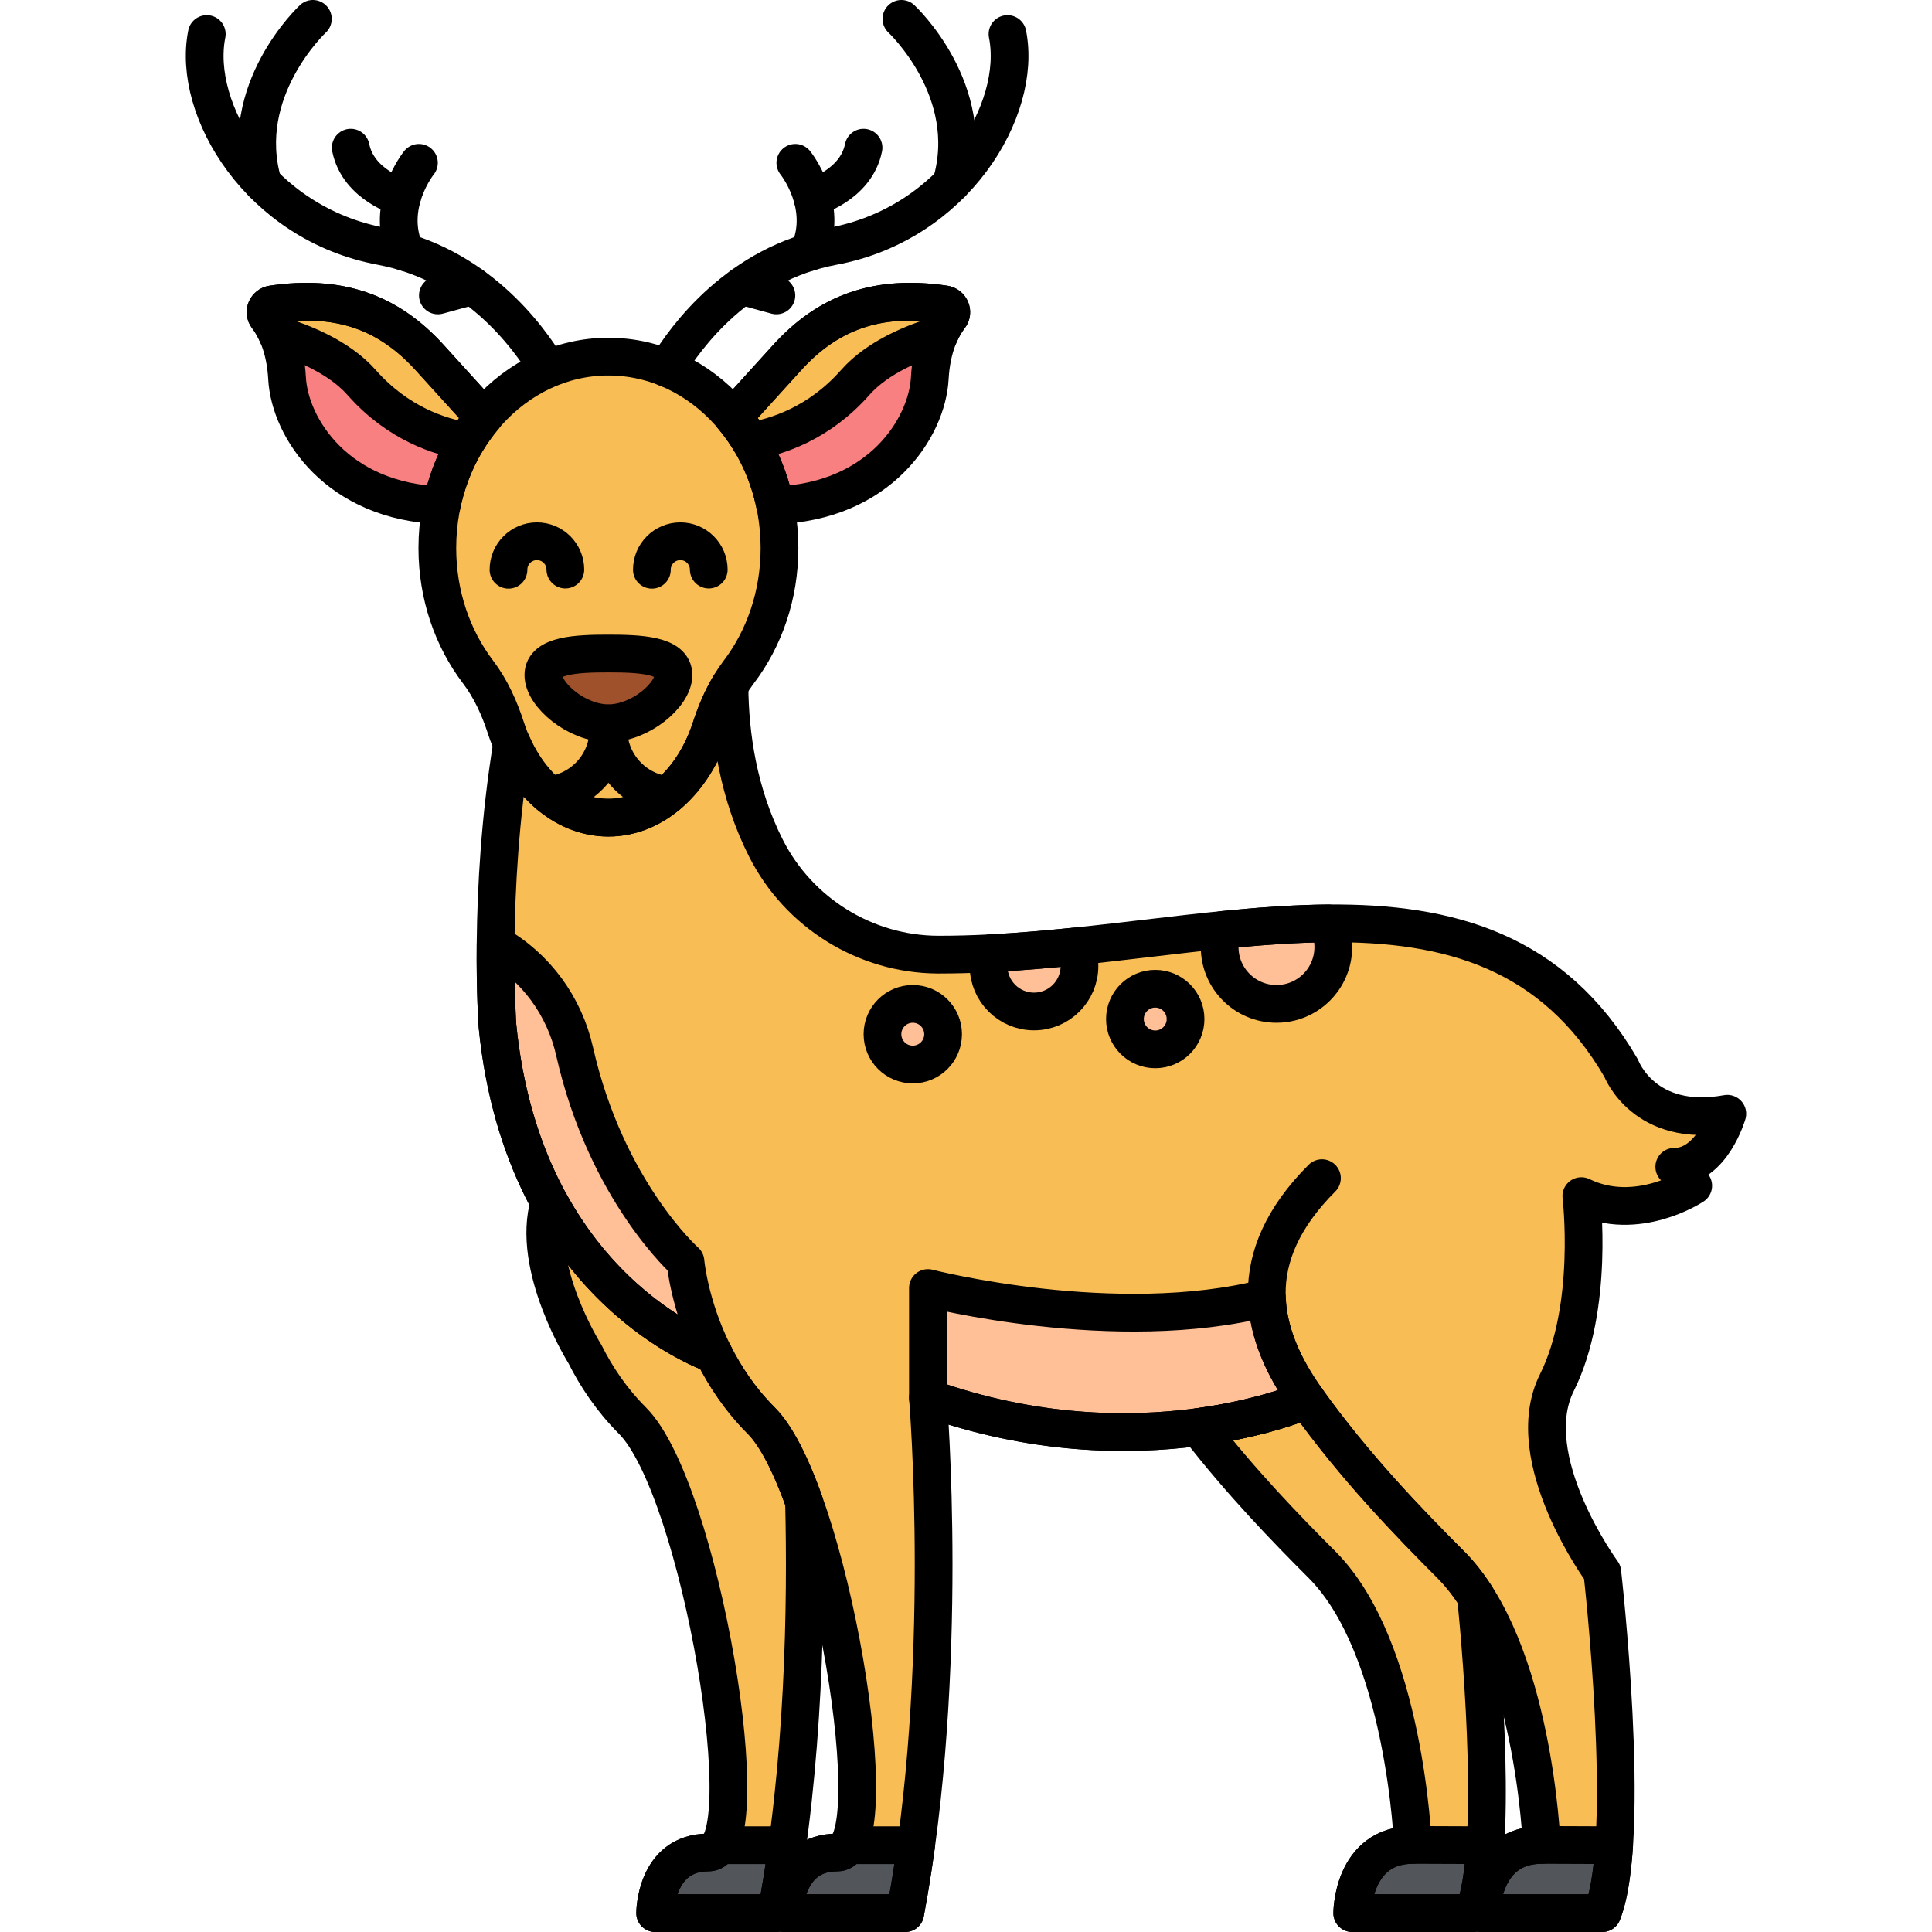 <?xml version="1.0" encoding="utf-8"?>
<!-- Generator: Adobe Illustrator 22.0.0, SVG Export Plug-In . SVG Version: 6.00 Build 0)  -->
<svg version="1.1" xmlns="http://www.w3.org/2000/svg" xmlns:xlink="http://www.w3.org/1999/xlink" x="0px" y="0px"
	 viewBox="0 0 256 256" style="enable-background:new 0 0 256 256;" xml:space="preserve">
<style type="text/css">
	.st0{fill:#F9BD55;}
	.st1{fill:#F4DBCE;}
	.st2{fill:#52565B;}
	.st3{fill:#FD605B;}
	.st4{fill:#F98080;}
	.st5{fill:#F9E63A;}
	.st6{fill:#039BE6;}
	.st7{fill:none;stroke:#000000;stroke-width:5;stroke-linecap:round;stroke-linejoin:round;stroke-miterlimit:10;}
	.st8{fill:#7D3D1A;}
	.st9{fill:#EAA250;}
	.st10{fill:#DD7F57;}
	.st11{fill:#FFC097;}
	.st12{fill:#F49667;}
	.st13{fill:#F89422;}
	.st14{fill:#E3E4E5;}
	.st15{fill:#6E7175;}
	.st16{fill:#46BAF9;}
	.st17{fill:#D9F3FF;}
	.st18{fill:#828487;}
	.st19{fill:#A8AEB2;}
	.st20{fill:#C9CDD1;}
	.st21{fill:#8CD8F9;}
	.st22{fill:#1AA7E5;}
	.st23{fill:#ACE7FC;}
	.st24{fill:#FFFFFF;}
	.st25{fill:#9E512B;}
	.st26{fill:#7ED5FC;}
	.st27{fill:#7CCC4E;}
	.st28{fill:#3AA03A;}
	.st29{fill:#FCB1B1;}
	.st30{fill:#F76E23;}
	.st31{fill:#C16A44;}
	.st32{fill:#B796EA;}
</style>
<g id="Layer_1">
</g>
<g id="Layer_2">
</g>
<g id="Layer_3">
</g>
<g id="Layer_4">
</g>
<g id="Layer_5">
</g>
<g id="Layer_6">
</g>
<g id="Layer_7">
</g>
<g id="Layer_8">
</g>
<g id="Layer_9">
</g>
<g id="Layer_10">
</g>
<g id="Layer_11">
</g>
<g id="Layer_12">
</g>
<g id="Layer_13">
</g>
<g id="Layer_14">
</g>
<g id="Layer_15">
</g>
<g id="Layer_16">
</g>
<g id="Layer_17">
</g>
<g id="Layer_18">
</g>
<g id="Layer_19">
</g>
<g id="Layer_20">
</g>
<g id="Layer_21">
</g>
<g id="Layer_22">
</g>
<g id="Layer_23">
</g>
<g id="Layer_24">
</g>
<g id="Layer_25">
</g>
<g id="Layer_26">
</g>
<g id="Layer_27">
</g>
<g id="Layer_28">
</g>
<g id="Layer_29">
</g>
<g id="Layer_30">
</g>
<g id="Layer_31">
</g>
<g id="Layer_32">
</g>
<g id="Layer_33">
</g>
<g id="Layer_34">
</g>
<g id="Layer_35">
</g>
<g id="Layer_36">
</g>
<g id="Layer_37">
</g>
<g id="Layer_38">
</g>
<g id="Layer_39">
</g>
<g id="Layer_40">
</g>
<g id="Layer_41">
</g>
<g id="Layer_42">
</g>
<g id="Layer_43">
</g>
<g id="Layer_44">
</g>
<g id="Layer_45">
</g>
<g id="Layer_46">
</g>
<g id="Layer_47">
</g>
<g id="Layer_48">
	<g>
		<path class="st4" d="M125.155,40.33c-8.833-1.301-15.362,0.998-20.861,7.059c-3.13,3.45-5.895,6.497-7.15,7.88
			c2.701,3.22,4.657,7.227,5.567,11.683c13.826-0.435,20.129-10.242,20.488-16.825c0.231-4.239,1.591-6.79,2.647-8.155
			C126.324,41.354,125.928,40.444,125.155,40.33z"/>
		<path class="st4" d="M64.092,55.27c-1.255-1.383-4.02-4.43-7.15-7.88c-5.499-6.061-12.028-8.36-20.861-7.059
			c-0.774,0.114-1.169,1.024-0.691,1.643c1.056,1.365,2.416,3.916,2.647,8.155c0.359,6.582,6.663,16.389,20.488,16.825
			C59.435,62.497,61.391,58.489,64.092,55.27z"/>
		<path class="st0" d="M195.581,211.558c-1-1.563-2.108-3.001-3.349-4.242c-5.522-5.522-12.801-13.052-19.076-21.837
			c0,0-5.449,2.412-14.374,3.613c5.59,7.238,11.634,13.477,16.382,18.224c11.044,11.044,12.048,37.148,12.048,37.148
			c-8.032,0-8.032,9.036-8.032,9.036h16.064C198.516,245.319,196.456,220.481,195.581,211.558z"/>
		<path class="st0" d="M106.538,198.964c-1.741-4.85-3.681-8.735-5.669-10.724c-2.799-2.799-4.828-5.888-6.295-8.818
			c0,0-13.158-4.384-21.765-20.085c-2.593,8.517,4.697,20.085,4.697,20.085c1.467,2.93,3.495,6.018,6.295,8.818
			c9.036,9.036,17.068,57.228,10.04,57.228c-7.028,0-7.028,8.032-7.028,8.032h16.064
			C106.586,233.713,106.868,212.416,106.538,198.964z"/>
		<path class="st0" d="M103.286,72.623c0-14.01-10.149-25.367-22.668-25.367c-12.519,0-22.668,11.357-22.668,25.367
			c0,6.262,2.029,11.992,5.391,16.416c1.686,2.219,2.837,4.78,3.698,7.431c2.27,6.984,7.49,11.874,13.579,11.874
			c6.089,0,11.309-4.89,13.579-11.874c0.862-2.651,2.012-5.211,3.698-7.43C101.256,84.615,103.286,78.885,103.286,72.623z"/>
		<path class="st0" d="M125.155,40.33c-8.833-1.301-15.362,0.998-20.861,7.059c-3.13,3.45-5.895,6.497-7.15,7.88
			c0.835,0.995,1.603,2.062,2.286,3.198c3.437-0.56,9.064-2.316,13.881-7.775c3.047-3.453,8.004-5.37,11.145-6.3
			c0.447-1.038,0.944-1.842,1.39-2.419C126.324,41.354,125.928,40.444,125.155,40.33z"/>
		<path class="st0" d="M64.092,55.27c-1.255-1.383-4.02-4.43-7.15-7.88c-5.499-6.061-12.028-8.36-20.861-7.059
			c-0.774,0.114-1.169,1.024-0.691,1.643c0.446,0.577,0.943,1.381,1.39,2.419c3.141,0.93,8.098,2.847,11.145,6.3
			c4.817,5.46,10.444,7.215,13.881,7.775C62.489,57.332,63.257,56.265,64.092,55.27z"/>
		<path class="st0" d="M228.878,147.578c-11.044,2.008-14.056-6.024-14.056-6.024c-18.072-31.124-55.22-15.06-90.36-15.06
			c-0.068,0-0.136,0-0.204,0c-9.587-0.048-18.408-5.521-22.747-14.07c-3.706-7.301-4.809-15.034-4.854-21.53
			c-1.038,1.746-1.829,3.635-2.46,5.576c-2.27,6.984-7.49,11.874-13.579,11.874c-5.451,0-10.199-3.925-12.764-9.757
			c-3.236,19.656-1.936,37.348-1.936,37.348c3.492,35.11,28.656,43.488,28.656,43.488c1.467,2.929,3.495,6.018,6.295,8.818
			c9.036,9.036,17.068,57.228,10.04,57.228c-7.028,0-7.028,8.032-7.028,8.032h16.064c6.024-32.128,3.012-68.272,3.012-68.272
			c28.112,10.04,50.2,0.251,50.2,0.251c6.275,8.785,13.554,16.315,19.076,21.837c11.044,11.044,12.048,37.148,12.048,37.148
			c-8.032,0-8.032,9.036-8.032,9.036h16.064c4.016-10.04,0-45.18,0-45.18s-11.044-15.06-6.024-25.1
			c5.02-10.04,3.245-24.73,3.245-24.73c7.381,3.589,14.826-1.374,14.826-1.374l-2.51-2.51
			C226.87,154.606,228.878,147.578,228.878,147.578z"/>
		<path class="st2" d="M204.28,244.464c-8.032,0-8.032,9.036-8.032,9.036h16.064c0.836-2.09,1.32-5.277,1.569-9L204.28,244.464z"/>
		<path class="st2" d="M187.212,244.464c-8.032,0-8.032,9.036-8.032,9.036h16.064c0.837-2.091,1.323-5.275,1.571-9L187.212,244.464z
			"/>
		<path class="st2" d="M95.294,244.5c-0.385,0.624-0.866,0.968-1.454,0.968c-7.028,0-7.028,8.032-7.028,8.032h16.064
			c0.558-2.976,1.03-5.987,1.443-9H95.294z"/>
		<path class="st2" d="M121.394,244.5h-9.032c-0.385,0.624-0.866,0.968-1.454,0.968c-7.028,0-7.028,8.032-7.028,8.032h16.064
			C120.502,250.524,120.982,247.513,121.394,244.5z"/>
		<path class="st25" d="M89.238,89.445c0,2.646-4.419,6.389-8.62,6.389c-4.201,0-8.62-3.743-8.62-6.389
			c0-2.646,4.419-2.85,8.62-2.85C84.818,86.595,89.238,86.799,89.238,89.445z"/>
		<path class="st11" d="M122.956,170.67v14.558c28.112,10.04,50.2,0.251,50.2,0.251c-3.031-4.243-5.119-8.78-5.286-13.524
			C147.831,177.072,122.956,170.67,122.956,170.67z"/>
		<path class="st11" d="M90.828,167.156c0,0-10.506-9.319-14.692-27.847c-1.354-5.994-5.118-11.168-10.468-14.192l0,0
			c-0.06,6.597,0.249,10.817,0.249,10.817c3.492,35.106,28.651,43.487,28.656,43.488l0,0
			C91.306,172.895,90.828,167.156,90.828,167.156"/>
		<path class="st11" d="M130.988,128c0,3.327,2.697,6.024,6.024,6.024c3.327,0,6.024-2.697,6.024-6.024
			c0-0.928-0.216-1.803-0.59-2.587c-3.729,0.385-7.475,0.709-11.213,0.9C131.076,126.848,130.988,127.414,130.988,128z"/>
		<circle class="st11" cx="153.076" cy="135.028" r="4.016"/>
		<circle class="st11" cx="120.948" cy="137.036" r="4.016"/>
		<path class="st11" d="M176.67,125.49c0-1.121-0.252-2.181-0.691-3.137c-4.522,0.038-9.216,0.389-14.021,0.872
			c-0.225,0.715-0.348,1.476-0.348,2.265c0,4.159,3.371,7.53,7.53,7.53C173.299,133.02,176.67,129.649,176.67,125.49z"/>
		<path class="st7" d="M86.378,75.498c-0.007-2.081,1.675-3.773,3.756-3.78c2.081-0.007,3.773,1.675,3.78,3.756"/>
		<path class="st7" d="M173.156,185.479c-6.275-8.785-8.534-18.825,2.008-29.367"/>
		<path class="st7" d="M195.581,211.558c-1-1.563-2.108-3.001-3.349-4.242c-5.522-5.522-12.801-13.052-19.076-21.837
			c0,0-5.449,2.412-14.374,3.613c5.59,7.238,11.634,13.477,16.382,18.224c11.044,11.044,12.048,37.148,12.048,37.148
			c-8.032,0-8.032,9.036-8.032,9.036h16.064C198.516,245.319,196.456,220.481,195.581,211.558z"/>
		<path class="st7" d="M106.538,198.964c-1.741-4.85-3.681-8.735-5.669-10.724c-2.799-2.799-4.828-5.888-6.295-8.818
			c0,0-13.158-4.384-21.765-20.085c-2.593,8.517,4.697,20.085,4.697,20.085c1.467,2.93,3.495,6.018,6.295,8.818
			c9.036,9.036,17.068,57.228,10.04,57.228c-7.028,0-7.028,8.032-7.028,8.032h16.064
			C106.586,233.713,106.868,212.416,106.538,198.964z"/>
		<path class="st7" d="M103.286,72.623c0-14.01-10.149-25.367-22.668-25.367c-12.519,0-22.668,11.357-22.668,25.367
			c0,6.262,2.029,11.992,5.391,16.416c1.686,2.219,2.837,4.78,3.698,7.431c2.27,6.984,7.49,11.874,13.579,11.874
			c6.089,0,11.309-4.89,13.579-11.874c0.862-2.651,2.012-5.211,3.698-7.43C101.256,84.615,103.286,78.885,103.286,72.623z"/>
		<path class="st7" d="M125.155,40.33c-8.833-1.301-15.362,0.998-20.861,7.059c-3.13,3.45-5.895,6.497-7.15,7.88
			c2.701,3.22,4.657,7.227,5.567,11.683c13.826-0.435,20.129-10.242,20.488-16.825c0.231-4.239,1.591-6.79,2.647-8.155
			C126.324,41.354,125.928,40.444,125.155,40.33z"/>
		<path class="st7" d="M125.155,40.33c-8.833-1.301-15.362,0.998-20.861,7.059c-3.13,3.45-5.895,6.497-7.15,7.88
			c0.835,0.995,1.603,2.062,2.286,3.198c3.437-0.56,9.064-2.316,13.881-7.775c3.047-3.453,8.004-5.37,11.145-6.3
			c0.447-1.038,0.944-1.842,1.39-2.419C126.324,41.354,125.928,40.444,125.155,40.33z"/>
		<path class="st7" d="M64.092,55.27c-1.255-1.383-4.02-4.43-7.15-7.88c-5.499-6.061-12.028-8.36-20.861-7.059
			c-0.774,0.114-1.169,1.024-0.691,1.643c0.446,0.577,0.943,1.381,1.39,2.419c3.141,0.93,8.098,2.847,11.145,6.3
			c4.817,5.46,10.444,7.215,13.881,7.775C62.489,57.332,63.257,56.265,64.092,55.27z"/>
		<path class="st7" d="M64.092,55.27c-1.255-1.383-4.02-4.43-7.15-7.88c-5.499-6.061-12.028-8.36-20.861-7.059
			c-0.774,0.114-1.169,1.024-0.691,1.643c1.056,1.365,2.416,3.916,2.647,8.155c0.359,6.582,6.663,16.389,20.488,16.825
			C59.435,62.497,61.391,58.489,64.092,55.27z"/>
		<path class="st7" d="M80.618,95.872v0.773c0,4.525,3.43,8.25,7.831,8.716"/>
		<path class="st7" d="M80.618,95.872v0.773c0,4.526-3.43,8.251-7.833,8.716"/>
		<path class="st7" d="M88.366,48.778c2.497-4.154,9.527-13.811,22.04-16.157c16.064-3.012,25.1-18.072,23.092-28.112"/>
		<path class="st7" d="M119.442,2.5c0,0,10.211,9.487,6.611,21.811"/>
		<path class="st7" d="M105.386,21.576c0,0,4.559,5.63,1.778,11.851"/>
		<path class="st7" d="M107.636,26.18c0,0,5.782-1.592,6.786-6.612"/>
		<line class="st7" x1="98.283" y1="37.891" x2="102.876" y2="39.146"/>
		<path class="st7" d="M72.531,48.778c-2.497-4.154-9.527-13.811-22.04-16.157c-16.064-3.012-25.1-18.072-23.092-28.112"/>
		<path class="st7" d="M41.455,2.5c0,0-10.211,9.487-6.611,21.811"/>
		<path class="st7" d="M55.511,21.576c0,0-4.559,5.63-1.778,11.851"/>
		<path class="st7" d="M53.261,26.18c0,0-5.782-1.592-6.786-6.612"/>
		<line class="st7" x1="62.614" y1="37.891" x2="58.021" y2="39.146"/>
		<path class="st7" d="M228.878,147.578c-11.044,2.008-14.056-6.024-14.056-6.024c-18.072-31.124-55.22-15.06-90.36-15.06
			c-0.068,0-0.136,0-0.204,0c-9.587-0.048-18.408-5.521-22.747-14.07c-3.706-7.301-4.809-15.034-4.854-21.53
			c-1.038,1.746-1.829,3.635-2.46,5.576c-2.27,6.984-7.49,11.874-13.579,11.874c-5.451,0-10.199-3.925-12.764-9.757
			c-3.236,19.656-1.936,37.348-1.936,37.348c3.492,35.11,28.656,43.488,28.656,43.488c1.467,2.929,3.495,6.018,6.295,8.818
			c9.036,9.036,17.068,57.228,10.04,57.228c-7.028,0-7.028,8.032-7.028,8.032h16.064c6.024-32.128,3.012-68.272,3.012-68.272
			c28.112,10.04,50.2,0.251,50.2,0.251c6.275,8.785,13.554,16.315,19.076,21.837c11.044,11.044,12.048,37.148,12.048,37.148
			c-8.032,0-8.032,9.036-8.032,9.036h16.064c4.016-10.04,0-45.18,0-45.18s-11.044-15.06-6.024-25.1
			c5.02-10.04,3.245-24.73,3.245-24.73c7.381,3.589,14.826-1.374,14.826-1.374l-2.51-2.51
			C226.87,154.606,228.878,147.578,228.878,147.578z"/>
		<path class="st7" d="M74.913,75.474c-0.007-2.081-1.699-3.762-3.78-3.756c-2.081,0.007-3.762,1.699-3.756,3.78"/>
		<path class="st7" d="M204.28,244.464c-8.032,0-8.032,9.036-8.032,9.036h16.064c0.836-2.09,1.32-5.277,1.569-9L204.28,244.464z"/>
		<path class="st7" d="M187.212,244.464c-8.032,0-8.032,9.036-8.032,9.036h16.064c0.837-2.091,1.323-5.275,1.571-9L187.212,244.464z
			"/>
		<path class="st7" d="M95.294,244.5c-0.385,0.624-0.866,0.968-1.454,0.968c-7.028,0-7.028,8.032-7.028,8.032h16.064
			c0.558-2.976,1.03-5.987,1.443-9H95.294z"/>
		<path class="st7" d="M121.394,244.5h-9.032c-0.385,0.624-0.866,0.968-1.454,0.968c-7.028,0-7.028,8.032-7.028,8.032h16.064
			C120.502,250.524,120.982,247.513,121.394,244.5z"/>
		<path class="st7" d="M89.238,89.445c0,2.646-4.419,6.389-8.62,6.389c-4.201,0-8.62-3.743-8.62-6.389c0-2.646,4.419-2.85,8.62-2.85
			C84.818,86.595,89.238,86.799,89.238,89.445z"/>
		<path class="st7" d="M122.956,170.67v14.558c28.112,10.04,50.2,0.251,50.2,0.251c-3.031-4.243-5.119-8.78-5.286-13.524
			C147.831,177.072,122.956,170.67,122.956,170.67z"/>
		<path class="st7" d="M90.828,167.156c0,0-10.506-9.319-14.692-27.847c-1.354-5.994-5.118-11.168-10.468-14.192l0,0
			c-0.06,6.597,0.249,10.817,0.249,10.817c3.492,35.106,28.651,43.487,28.656,43.488l0,0
			C91.306,172.895,90.828,167.156,90.828,167.156"/>
		<path class="st7" d="M130.988,128c0,3.327,2.697,6.024,6.024,6.024c3.327,0,6.024-2.697,6.024-6.024
			c0-0.928-0.216-1.803-0.59-2.587c-3.729,0.385-7.475,0.709-11.213,0.9C131.076,126.848,130.988,127.414,130.988,128z"/>
		<circle class="st7" cx="153.076" cy="135.028" r="4.016"/>
		<circle class="st7" cx="120.948" cy="137.036" r="4.016"/>
		<path class="st7" d="M176.67,125.49c0-1.121-0.252-2.181-0.691-3.137c-4.522,0.038-9.216,0.389-14.021,0.872
			c-0.225,0.715-0.348,1.476-0.348,2.265c0,4.159,3.371,7.53,7.53,7.53C173.299,133.02,176.67,129.649,176.67,125.49z"/>
	</g>
</g>
<g id="Layer_49">
</g>
<g id="Layer_50">
</g>
<g id="Layer_51">
</g>
<g id="Layer_52">
</g>
<g id="Layer_53">
</g>
<g id="Layer_54">
</g>
<g id="Layer_55">
</g>
<g id="Layer_56">
</g>
<g id="Layer_57">
</g>
<g id="Layer_58">
</g>
<g id="Layer_59">
</g>
<g id="Layer_60">
</g>
<g id="Layer_61">
</g>
<g id="Layer_62">
</g>
<g id="Layer_63">
</g>
<g id="Layer_64">
</g>
<g id="Layer_65">
</g>
<g id="Layer_66">
</g>
<g id="Layer_67">
</g>
<g id="Layer_68">
</g>
<g id="Layer_69">
</g>
<g id="Layer_70">
</g>
<g id="Layer_71">
</g>
<g id="Layer_72">
</g>
<g id="Layer_73">
</g>
<g id="Layer_74">
</g>
<g id="Layer_75">
</g>
<g id="Layer_76">
</g>
<g id="Layer_77">
</g>
<g id="Layer_78">
</g>
<g id="Layer_79">
</g>
<g id="Layer_80">
</g>
<g id="Layer_81">
</g>
<g id="Layer_82">
</g>
<g id="Layer_83">
</g>
<g id="Layer_84">
</g>
<g id="Layer_85">
</g>
<g id="Layer_86">
</g>
<g id="Layer_87">
</g>
<g id="Layer_88">
</g>
<g id="Layer_89">
</g>
<g id="Layer_90">
</g>
<g id="Layer_91">
</g>
<g id="Layer_92">
</g>
<g id="Layer_93">
</g>
<g id="Layer_94">
</g>
<g id="Layer_95">
</g>
<g id="Layer_96">
</g>
<g id="Layer_97">
</g>
<g id="Layer_98">
</g>
<g id="Layer_99">
</g>
<g id="Layer_100">
</g>
</svg>
